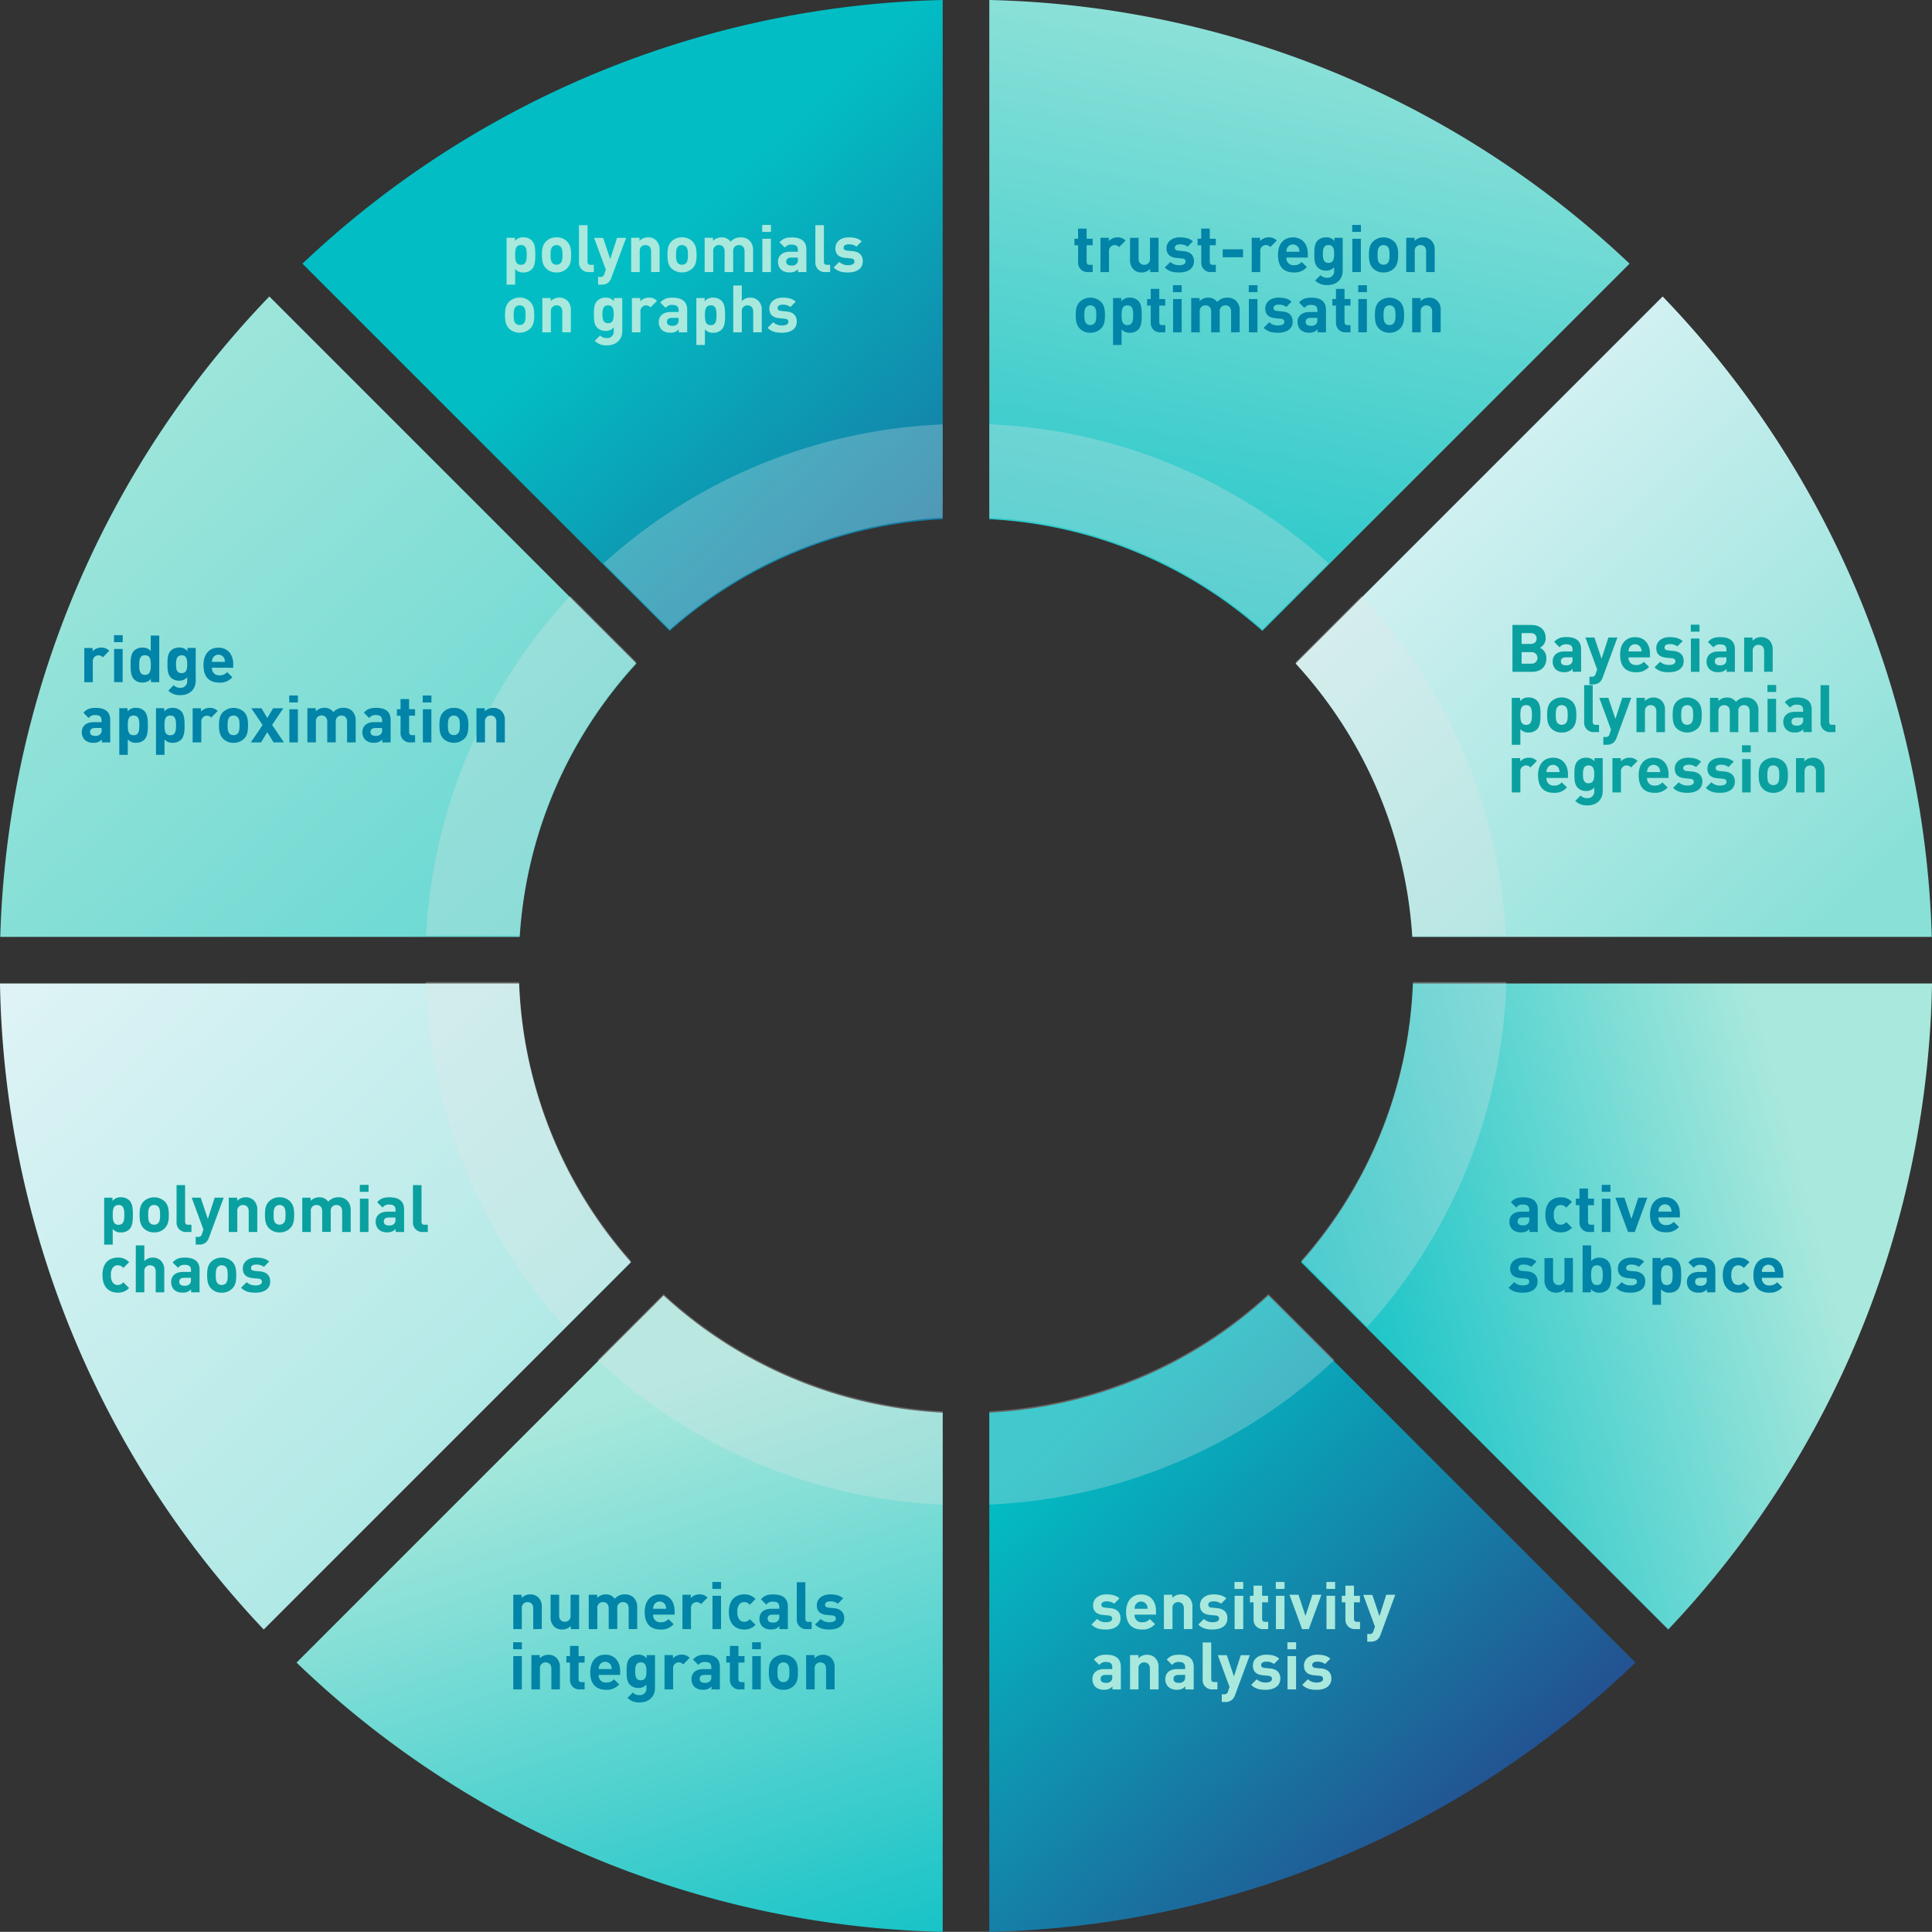 <svg xmlns="http://www.w3.org/2000/svg" xmlns:xlink="http://www.w3.org/1999/xlink" viewBox="0 0 972.8 972.73"><rect x="0" y="0" width="972.8" height="972.73" fill="#333333" stroke="none"/><defs><style>.cls-1{isolation:isolate;}.cls-2{fill:url(#linear-gradient);}.cls-3{fill:url(#linear-gradient-2);}.cls-4{fill:url(#linear-gradient-3);}.cls-5{fill:url(#linear-gradient-4);}.cls-6{fill:url(#linear-gradient-5);}.cls-7{fill:url(#linear-gradient-6);}.cls-8{fill:url(#linear-gradient-7);}.cls-9{fill:url(#linear-gradient-8);}.cls-10{opacity:0.28;mix-blend-mode:screen;}.cls-11,.cls-12{fill:#e6e6e6;}.cls-11{mix-blend-mode:multiply;}.cls-13{fill:#0284a8;}.cls-14{fill:#0ba0a0;}.cls-15{fill:#a9e8dc;}</style><linearGradient id="linear-gradient" x1="408.83" y1="1074.49" x2="83.07" y2="64.44" gradientUnits="userSpaceOnUse"><stop offset="0.03" stop-color="#02bec4"/><stop offset="0.36" stop-color="#a9e8dc"/></linearGradient><linearGradient id="linear-gradient-2" x1="714.96" y1="963.49" x2="128.51" y2="329.36" gradientUnits="userSpaceOnUse"><stop offset="0" stop-color="#254b8e"/><stop offset="0.35" stop-color="#02bec4"/></linearGradient><linearGradient id="linear-gradient-3" x1="961.7" y1="767.3" x2="241.13" y2="-11.85" gradientUnits="userSpaceOnUse"><stop offset="0.53" stop-color="#254b8e"/><stop offset="0.85" stop-color="#02bec4"/></linearGradient><linearGradient id="linear-gradient-4" x1="644.43" y1="693.17" x2="1196.89" y2="544.5" gradientUnits="userSpaceOnUse"><stop offset="0" stop-color="#02bec4"/><stop offset="0.49" stop-color="#a9e8dc"/></linearGradient><linearGradient id="linear-gradient-5" x1="1072.4" y1="632.93" x2="351.82" y2="-146.23" gradientUnits="userSpaceOnUse"><stop offset="0.21" stop-color="#88e0d7"/><stop offset="0.6" stop-color="#f0f7fc"/></linearGradient><linearGradient id="linear-gradient-6" x1="571.37" y1="547.26" x2="762.31" y2="-496.7" gradientUnits="userSpaceOnUse"><stop offset="0.13" stop-color="#02bec4"/><stop offset="0.58" stop-color="#a9e8dc"/></linearGradient><linearGradient id="linear-gradient-7" x1="695.42" y1="981.56" x2="-25.15" y2="202.4" gradientUnits="userSpaceOnUse"><stop offset="0.03" stop-color="#02bec4"/><stop offset="1" stop-color="#a9e8dc"/></linearGradient><linearGradient id="linear-gradient-8" x1="588.17" y1="1080.75" x2="-132.4" y2="301.59" gradientUnits="userSpaceOnUse"><stop offset="0.21" stop-color="#88e0d7"/><stop offset="0.89" stop-color="#f0f7fc"/></linearGradient></defs><title>Equadratures Graph 01 no logo</title><g class="cls-1"><g id="Layer_2" data-name="Layer 2"><g id="Layer_1-2" data-name="Layer 1"><path class="cls-2" d="M334.13,652.32,149.31,837.14A484.83,484.83,0,0,0,474.67,972.73V711.31A224.41,224.41,0,0,1,334.13,652.32Z"/><path class="cls-3" d="M498.13,711.31V972.73A484.81,484.81,0,0,0,823.49,837.14L638.67,652.32A224.41,224.41,0,0,1,498.13,711.31Z"/><path class="cls-4" d="M474.67,261.42V0A484.69,484.69,0,0,0,152.28,132.76L337.2,317.68A224.27,224.27,0,0,1,474.67,261.42Z"/><path class="cls-5" d="M711.43,495.2a224.29,224.29,0,0,1-56.34,140.36L840,820.48A484.7,484.7,0,0,0,972.8,495.2Z"/><path class="cls-6" d="M711.12,471.73H972.68a484.77,484.77,0,0,0-135.5-322.45L652.36,334.1A224.3,224.3,0,0,1,711.12,471.73Z"/><path class="cls-7" d="M635.6,317.68,820.52,132.76A484.69,484.69,0,0,0,498.13,0V261.42A224.25,224.25,0,0,1,635.6,317.68Z"/><path class="cls-8" d="M320.44,334.1,135.62,149.28A484.71,484.71,0,0,0,.13,471.73H261.68A224.27,224.27,0,0,1,320.44,334.1Z"/><path class="cls-9" d="M261.38,495.2H0A484.75,484.75,0,0,0,132.79,820.49L317.72,635.56A224.18,224.18,0,0,1,261.38,495.2Z"/><g class="cls-10"><path class="cls-11" d="M334.13,651.58l-33.26,33.27a271.27,271.27,0,0,0,173.8,72.76v-47A224.35,224.35,0,0,1,334.13,651.58Z"/><path class="cls-11" d="M498.13,710.57v47a271.27,271.27,0,0,0,173.8-72.76l-33.26-33.27A224.35,224.35,0,0,1,498.13,710.57Z"/><path class="cls-11" d="M474.67,260.68v-47a271.12,271.12,0,0,0-170.78,70l33.31,33.32A224.33,224.33,0,0,1,474.67,260.68Z"/><path class="cls-12" d="M655.09,634.83l33.31,33.31a271.15,271.15,0,0,0,70.09-173.68H711.43A224.34,224.34,0,0,1,655.09,634.83Z"/><path class="cls-11" d="M711.12,471h47.14a271.19,271.19,0,0,0-72.64-170.9l-33.26,33.26A224.33,224.33,0,0,1,711.12,471Z"/><path class="cls-12" d="M635.6,316.94l33.32-33.31a271.13,271.13,0,0,0-170.79-70v47A224.3,224.3,0,0,1,635.6,316.94Z"/><path class="cls-11" d="M320.44,333.36,287.18,300.1A271.25,271.25,0,0,0,214.54,471h47.14A224.33,224.33,0,0,1,320.44,333.36Z"/><path class="cls-11" d="M261.38,494.46H214.31A271.15,271.15,0,0,0,284.4,668.14l33.32-33.31A224.23,224.23,0,0,1,261.38,494.46Z"/></g><path class="cls-13" d="M268.5,820.29V809.84c0-2.35-1.49-3.15-2.85-3.15a2.81,2.81,0,0,0-2.89,3.15v10.45h-4.31V803h4.21v1.59a5.93,5.93,0,0,1,4.31-1.79,5.61,5.61,0,0,1,4.08,1.53,6.42,6.42,0,0,1,1.76,4.91v11Z"/><path class="cls-13" d="M287.4,820.29V818.7a5.93,5.93,0,0,1-4.31,1.79A5.61,5.61,0,0,1,279,819a6.42,6.42,0,0,1-1.76-4.91V803h4.31v10.45c0,2.35,1.49,3.15,2.85,3.15a2.81,2.81,0,0,0,2.89-3.15V803h4.31v17.28Z"/><path class="cls-13" d="M316.54,820.29V809.84c0-2.35-1.49-3.15-2.85-3.15a2.79,2.79,0,0,0-2.89,3v10.55h-4.31V809.84c0-2.35-1.49-3.15-2.85-3.15a2.8,2.8,0,0,0-2.88,3.15v10.45h-4.31V803h4.21v1.59a6.05,6.05,0,0,1,4.31-1.79,5.35,5.35,0,0,1,4.57,2.19,6.62,6.62,0,0,1,5.18-2.19,6,6,0,0,1,4.24,1.53,6.49,6.49,0,0,1,1.89,4.91v11Z"/><path class="cls-13" d="M328.87,813a3.54,3.54,0,0,0,3.78,3.85,4.88,4.88,0,0,0,3.92-1.63l2.62,2.56a8.13,8.13,0,0,1-6.57,2.72c-4.08,0-8-1.86-8-8.86,0-5.63,3.05-8.82,7.53-8.82,4.8,0,7.53,3.45,7.53,8.36V813Zm6.17-4.8a3.21,3.21,0,0,0-5.77,0,4.26,4.26,0,0,0-.4,1.85h6.57A4.12,4.12,0,0,0,335,808.19Z"/><path class="cls-13" d="M353,807.72a2.88,2.88,0,0,0-5.07,2.16v10.41h-4.31V803h4.21v1.66a5.88,5.88,0,0,1,4.35-1.86,5.17,5.17,0,0,1,4.07,1.63Z"/><path class="cls-13" d="M358.68,800.06v-3.51h4.41v3.51Zm.07,20.23V803.51h4.31v16.78Z"/><path class="cls-13" d="M374.73,820.49c-3.45,0-7.73-1.86-7.73-8.86s4.28-8.82,7.73-8.82a7.34,7.34,0,0,1,5.7,2.32l-2.91,2.92a3.5,3.5,0,0,0-2.79-1.36,3,3,0,0,0-2.45,1.13,5.81,5.81,0,0,0-1,3.81,5.92,5.92,0,0,0,1,3.85,3,3,0,0,0,2.45,1.13,3.5,3.5,0,0,0,2.79-1.36l2.91,2.88A7.37,7.37,0,0,1,374.73,820.49Z"/><path class="cls-13" d="M392.47,820.29v-1.5a5.26,5.26,0,0,1-4.25,1.66,6,6,0,0,1-4.41-1.52,5.58,5.58,0,0,1-1.42-3.88c0-2.75,1.89-5,6-5h4v-.86c0-1.89-.93-2.72-3.22-2.72a3.81,3.81,0,0,0-3.31,1.49l-2.72-2.68c1.69-1.86,3.31-2.46,6.2-2.46,4.87,0,7.36,2.06,7.36,6.1v11.38Zm-.1-7.3h-3.28c-1.73,0-2.56.7-2.56,2s.83,2,2.62,2a3.25,3.25,0,0,0,2.55-.83,2.66,2.66,0,0,0,.67-2.19Z"/><path class="cls-13" d="M406.2,820.29a4.69,4.69,0,0,1-5-4.94V796.68h4.31v18.4c0,1,.43,1.56,1.52,1.56h1.66v3.65Z"/><path class="cls-13" d="M417.77,820.49c-2.72,0-5.14-.3-7.36-2.49l2.81-2.82a6.24,6.24,0,0,0,4.61,1.63c1.49,0,3.05-.5,3.05-1.79,0-.87-.43-1.46-1.82-1.6l-2.78-.26c-3.06-.3-5-1.66-5-4.84,0-3.62,3.15-5.51,6.66-5.51,2.72,0,5,.5,6.6,2l-2.65,2.68a6,6,0,0,0-4-1.16c-1.72,0-2.45.8-2.45,1.66s.49,1.36,1.79,1.49l2.71.27c3.42.33,5.14,2.12,5.14,5.07C425.09,818.66,421.85,820.49,417.77,820.49Z"/><path class="cls-13" d="M258.38,830.42v-3.51h4.41v3.51Zm.07,20.23V833.87h4.31v16.78Z"/><path class="cls-13" d="M277.62,850.65V840.2c0-2.35-1.5-3.15-2.86-3.15a2.8,2.8,0,0,0-2.88,3.15v10.45h-4.31V833.37h4.21V835a5.93,5.93,0,0,1,4.31-1.79,5.63,5.63,0,0,1,4.08,1.53,6.4,6.4,0,0,1,1.76,4.91v11Z"/><path class="cls-13" d="M292,850.65a4.69,4.69,0,0,1-5-4.95v-8.55h-1.82v-3.28H287v-5.11h4.32v5.11h3.05v3.28h-3.05v8.29c0,1,.46,1.56,1.49,1.56h1.56v3.65Z"/><path class="cls-13" d="M301.45,843.35a3.54,3.54,0,0,0,3.78,3.85,4.91,4.91,0,0,0,3.92-1.63l2.62,2.56a8.13,8.13,0,0,1-6.57,2.72c-4.08,0-8-1.86-8-8.86,0-5.63,3.05-8.82,7.53-8.82,4.8,0,7.53,3.45,7.53,8.36v1.82Zm6.17-4.81a3.22,3.22,0,0,0-5.77,0,4.34,4.34,0,0,0-.4,1.86H308A4.19,4.19,0,0,0,307.62,838.54Z"/><path class="cls-13" d="M322.21,857.18a8.07,8.07,0,0,1-6.27-2.26l2.69-2.72a4.39,4.39,0,0,0,3.38,1.33,3.26,3.26,0,0,0,3.48-3.58v-1.76a5.05,5.05,0,0,1-4.11,1.73,5.75,5.75,0,0,1-4.11-1.53c-1.63-1.62-1.76-3.85-1.76-6.86s.13-5.21,1.76-6.83a5.83,5.83,0,0,1,4.14-1.53,5,5,0,0,1,4.21,1.83v-1.63h4.18V850C329.8,854.16,326.85,857.18,322.21,857.18Zm.43-20.13c-2.55,0-2.82,2.19-2.82,4.48s.27,4.51,2.82,4.51,2.85-2.22,2.85-4.51S325.2,837.05,322.64,837.05Z"/><path class="cls-13" d="M344,838.08a2.88,2.88,0,0,0-5.08,2.15v10.42h-4.31V833.37h4.22V835a5.8,5.8,0,0,1,4.34-1.86,5.21,5.21,0,0,1,4.08,1.63Z"/><path class="cls-13" d="M358.25,850.65v-1.5a5.24,5.24,0,0,1-4.24,1.66,6,6,0,0,1-4.41-1.52,5.56,5.56,0,0,1-1.43-3.88c0-2.76,1.89-5,6-5h4v-.86c0-1.89-.93-2.72-3.21-2.72a3.83,3.83,0,0,0-3.32,1.49l-2.72-2.69c1.69-1.85,3.32-2.45,6.2-2.45,4.88,0,7.36,2.06,7.36,6.1v11.38Zm-.1-7.3h-3.28c-1.73,0-2.55.7-2.55,2s.82,2,2.62,2a3.3,3.3,0,0,0,2.55-.83,2.67,2.67,0,0,0,.66-2.19Z"/><path class="cls-13" d="M372.51,850.65a4.69,4.69,0,0,1-5-4.95v-8.55h-1.82v-3.28h1.82v-5.11h4.31v5.11h3.05v3.28h-3.05v8.29c0,1,.47,1.56,1.49,1.56h1.56v3.65Z"/><path class="cls-13" d="M378.71,830.42v-3.51h4.41v3.51Zm.07,20.23V833.87h4.3v16.78Z"/><path class="cls-13" d="M399.83,848.72a7.22,7.22,0,0,1-5.37,2.13,7.11,7.11,0,0,1-5.34-2.13c-1.56-1.66-2-3.61-2-6.73s.4-5,2-6.7a7.82,7.82,0,0,1,10.71,0c1.56,1.66,1.95,3.58,1.95,6.7S401.42,847.1,399.83,848.72Zm-3.35-10.91a2.75,2.75,0,0,0-2-.76,2.71,2.71,0,0,0-2,.76c-.9.87-1,2.42-1,4.18s.1,3.35,1,4.21a2.68,2.68,0,0,0,2,.76,2.71,2.71,0,0,0,2-.76c.89-.86,1-2.42,1-4.21S397.37,838.68,396.48,837.81Z"/><path class="cls-13" d="M415.94,850.65V840.2c0-2.35-1.49-3.15-2.85-3.15a2.8,2.8,0,0,0-2.88,3.15v10.45H405.9V833.37h4.21V835a5.92,5.92,0,0,1,4.31-1.79,5.64,5.64,0,0,1,4.08,1.53,6.39,6.39,0,0,1,1.75,4.91v11Z"/><path class="cls-14" d="M65.12,619a5.81,5.81,0,0,1-4.18,1.55,5.07,5.07,0,0,1-4.18-1.72v7.86H52.45V603.06h4.18v1.63a5.2,5.2,0,0,1,4.31-1.83,5.82,5.82,0,0,1,4.18,1.56c1.66,1.69,1.79,4.38,1.79,7.26S66.78,617.28,65.12,619Zm-5.44-12.24c-2.58,0-2.92,2.16-2.92,4.94s.34,5,2.92,5,2.92-2.19,2.92-5S62.27,606.74,59.68,606.74Z"/><path class="cls-14" d="M83,618.41a7.22,7.22,0,0,1-5.37,2.12,7.11,7.11,0,0,1-5.34-2.12c-1.56-1.65-2-3.61-2-6.73s.4-5,2-6.7A7.82,7.82,0,0,1,83,605c1.56,1.66,2,3.59,2,6.7S84.55,616.79,83,618.41ZM79.61,607.5a2.75,2.75,0,0,0-2-.76,2.71,2.71,0,0,0-2,.76c-.9.87-1,2.43-1,4.18s.1,3.35,1,4.21a2.68,2.68,0,0,0,2,.77,2.72,2.72,0,0,0,2-.77c.89-.86,1-2.42,1-4.21S80.5,608.37,79.61,607.5Z"/><path class="cls-14" d="M93.9,620.34a4.69,4.69,0,0,1-5-4.94V596.73h4.31v18.4c0,1,.43,1.56,1.53,1.56h1.65v3.65Z"/><path class="cls-14" d="M105.24,623.12a6.22,6.22,0,0,1-1.29,2.22,5,5,0,0,1-3.72,1.33H98.54v-3.88h1a1.87,1.87,0,0,0,2.16-1.56l.73-2.12-5.9-16.05h4.54l3.58,10.68,3.45-10.68h4.54Z"/><path class="cls-14" d="M125.23,620.34V609.89c0-2.35-1.49-3.15-2.85-3.15a2.81,2.81,0,0,0-2.89,3.15v10.45h-4.3V603.06h4.21v1.59a5.92,5.92,0,0,1,4.31-1.79,5.6,5.6,0,0,1,4.07,1.53,6.36,6.36,0,0,1,1.76,4.9v11.05Z"/><path class="cls-14" d="M146.12,618.41a7.2,7.2,0,0,1-5.37,2.12,7.13,7.13,0,0,1-5.34-2.12c-1.56-1.65-2-3.61-2-6.73s.4-5,2-6.7a7.16,7.16,0,0,1,5.34-2.12,7.09,7.09,0,0,1,5.37,2.12c1.56,1.66,2,3.59,2,6.7S147.71,616.79,146.12,618.41Zm-3.35-10.91a3,3,0,0,0-4,0c-.9.87-1,2.43-1,4.18s.09,3.35,1,4.21a3,3,0,0,0,4,0c.9-.86,1-2.42,1-4.21S143.67,608.37,142.77,607.5Z"/><path class="cls-14" d="M172.28,620.34V609.89c0-2.35-1.49-3.15-2.85-3.15a2.79,2.79,0,0,0-2.89,3v10.55h-4.31V609.89c0-2.35-1.49-3.15-2.85-3.15a2.8,2.8,0,0,0-2.88,3.15v10.45h-4.31V603.06h4.21v1.59a6.05,6.05,0,0,1,4.31-1.79,5.35,5.35,0,0,1,4.57,2.19,6.62,6.62,0,0,1,5.18-2.19,6,6,0,0,1,4.24,1.53,6.5,6.5,0,0,1,1.89,4.9v11.05Z"/><path class="cls-14" d="M181.17,600.11V596.6h4.41v3.51Zm.06,20.23V603.56h4.31v16.78Z"/><path class="cls-14" d="M199.2,620.34v-1.5A5.24,5.24,0,0,1,195,620.5a6,6,0,0,1-4.41-1.52,5.54,5.54,0,0,1-1.43-3.88c0-2.75,1.89-5,6-5h4v-.86c0-1.89-.92-2.72-3.21-2.72a3.83,3.83,0,0,0-3.32,1.49l-2.72-2.68c1.69-1.86,3.32-2.46,6.2-2.46,4.88,0,7.36,2.06,7.36,6.1v11.38Zm-.1-7.3h-3.28c-1.72,0-2.55.7-2.55,2s.83,2,2.62,2a3.26,3.26,0,0,0,2.55-.83,2.67,2.67,0,0,0,.66-2.19Z"/><path class="cls-14" d="M212.93,620.34a4.69,4.69,0,0,1-5-4.94V596.73h4.31v18.4c0,1,.43,1.56,1.53,1.56h1.65v3.65Z"/><path class="cls-14" d="M59.32,650.89c-3.45,0-7.73-1.85-7.73-8.85s4.28-8.82,7.73-8.82a7.37,7.37,0,0,1,5.7,2.32l-2.92,2.92a3.49,3.49,0,0,0-2.78-1.36,3,3,0,0,0-2.46,1.13,5.87,5.87,0,0,0-1,3.81,6,6,0,0,0,1,3.85A3,3,0,0,0,59.32,647a3.46,3.46,0,0,0,2.78-1.36L65,648.54A7.4,7.4,0,0,1,59.32,650.89Z"/><path class="cls-14" d="M78.41,650.7V640.25c0-2.35-1.49-3.15-2.85-3.15a2.8,2.8,0,0,0-2.88,3.15V650.7H68.37V627.09h4.31V635a6,6,0,0,1,8.29-.26,6.39,6.39,0,0,1,1.75,4.9V650.7Z"/><path class="cls-14" d="M96.22,650.7v-1.5A5.26,5.26,0,0,1,92,650.86a6,6,0,0,1-4.41-1.52,5.6,5.6,0,0,1-1.42-3.89c0-2.75,1.89-5,6-5h4v-.86c0-1.89-.93-2.72-3.22-2.72a3.82,3.82,0,0,0-3.31,1.49l-2.72-2.69c1.69-1.85,3.32-2.45,6.2-2.45,4.87,0,7.36,2.06,7.36,6.1V650.7Zm-.1-7.3H92.84c-1.73,0-2.56.7-2.56,2s.83,2,2.62,2a3.32,3.32,0,0,0,2.56-.83,2.71,2.71,0,0,0,.66-2.19Z"/><path class="cls-14" d="M117,648.77a7.22,7.22,0,0,1-5.37,2.12,7.11,7.11,0,0,1-5.34-2.12c-1.56-1.66-2-3.61-2-6.73s.4-5,2-6.7a7.82,7.82,0,0,1,10.71,0c1.56,1.66,1.95,3.58,1.95,6.7S118.6,647.15,117,648.77Zm-3.35-10.91a2.75,2.75,0,0,0-2-.76,2.71,2.71,0,0,0-2,.76c-.9.86-1,2.42-1,4.18s.1,3.35,1,4.21a2.68,2.68,0,0,0,2,.76,2.71,2.71,0,0,0,2-.76c.89-.86,1-2.42,1-4.21S114.55,638.72,113.66,637.86Z"/><path class="cls-14" d="M128.75,650.89c-2.72,0-5.14-.29-7.37-2.48l2.82-2.82a6.27,6.27,0,0,0,4.61,1.62c1.49,0,3.05-.49,3.05-1.79,0-.86-.43-1.46-1.82-1.59l-2.79-.26c-3-.3-5-1.66-5-4.85,0-3.61,3.15-5.5,6.67-5.5,2.71,0,4.93.5,6.59,2l-2.65,2.69a5.92,5.92,0,0,0-4-1.16c-1.73,0-2.45.79-2.45,1.66s.49,1.35,1.78,1.49l2.72.26c3.42.34,5.14,2.13,5.14,5.08C136.07,649.07,132.82,650.89,128.75,650.89Z"/><path class="cls-15" d="M556.94,820.49c-2.72,0-5.14-.3-7.36-2.49l2.82-2.82a6.21,6.21,0,0,0,4.61,1.63c1.49,0,3-.5,3-1.79,0-.87-.43-1.46-1.82-1.59l-2.79-.27c-3.05-.3-5-1.66-5-4.84,0-3.62,3.15-5.51,6.66-5.51,2.72,0,4.94.5,6.6,2l-2.65,2.68a6,6,0,0,0-4-1.16c-1.73,0-2.46.8-2.46,1.66s.5,1.36,1.79,1.49l2.72.27c3.42.33,5.14,2.12,5.14,5.07C564.27,818.66,561,820.49,556.94,820.49Z"/><path class="cls-15" d="M571.27,813a3.53,3.53,0,0,0,3.78,3.85,4.85,4.85,0,0,0,3.91-1.63l2.62,2.56a8.13,8.13,0,0,1-6.57,2.72c-4.07,0-8-1.86-8-8.86,0-5.63,3.05-8.82,7.53-8.82,4.81,0,7.53,3.45,7.53,8.36V813Zm6.16-4.8a3.22,3.22,0,0,0-5.77,0,4.29,4.29,0,0,0-.39,1.85h6.56A4.15,4.15,0,0,0,577.43,808.19Z"/><path class="cls-15" d="M596.1,820.29V809.84c0-2.35-1.49-3.15-2.85-3.15a2.81,2.81,0,0,0-2.89,3.15v10.45h-4.31V803h4.22v1.6a5.87,5.87,0,0,1,4.31-1.8,5.6,5.6,0,0,1,4.07,1.53,6.38,6.38,0,0,1,1.76,4.91v11Z"/><path class="cls-15" d="M610.72,820.49c-2.72,0-5.14-.3-7.36-2.49l2.82-2.82a6.21,6.21,0,0,0,4.61,1.63c1.49,0,3.05-.5,3.05-1.79,0-.87-.43-1.46-1.82-1.59l-2.79-.27c-3.05-.3-5-1.66-5-4.84,0-3.62,3.15-5.51,6.66-5.51,2.72,0,4.94.5,6.6,2l-2.65,2.68a6,6,0,0,0-4-1.16c-1.73,0-2.46.8-2.46,1.66s.5,1.36,1.79,1.49l2.72.27c3.42.33,5.14,2.12,5.14,5.07C618.05,818.66,614.8,820.49,610.72,820.49Z"/><path class="cls-15" d="M621.6,800.06v-3.51H626v3.51Zm.06,20.23V803.51H626v16.78Z"/><path class="cls-15" d="M636.19,820.29a4.69,4.69,0,0,1-5-4.94v-8.56h-1.82v-3.28h1.82V798.4h4.31v5.11h3v3.28h-3v8.29c0,1,.46,1.56,1.49,1.56h1.56v3.65Z"/><path class="cls-15" d="M642.39,800.06v-3.51h4.4v3.51Zm.06,20.23V803.51h4.31v16.78Z"/><path class="cls-15" d="M659,820.29h-3.38L649.28,803h4.54l3.52,10.68L660.82,803h4.54Z"/><path class="cls-15" d="M667.85,800.06v-3.51h4.41v3.51Zm.07,20.23V803.51h4.31v16.78Z"/><path class="cls-15" d="M682.44,820.29a4.69,4.69,0,0,1-5-4.94v-8.56h-1.82v-3.28h1.82V798.4h4.31v5.11h3v3.28h-3v8.29c0,1,.47,1.56,1.49,1.56h1.56v3.65Z"/><path class="cls-15" d="M695.14,823.07a6.14,6.14,0,0,1-1.3,2.22,5,5,0,0,1-3.71,1.33h-1.69v-3.88h1a1.86,1.86,0,0,0,2.15-1.56l.73-2.12-5.9-16H691l3.58,10.68L698,803h4.54Z"/><path class="cls-15" d="M560.13,850.65v-1.5a5.26,5.26,0,0,1-4.25,1.66,6,6,0,0,1-4.41-1.52,5.53,5.53,0,0,1-1.42-3.88c0-2.75,1.89-5,6-5h4v-.86c0-1.89-.93-2.72-3.22-2.72a3.83,3.83,0,0,0-3.32,1.49l-2.71-2.68c1.69-1.86,3.31-2.46,6.2-2.46,4.87,0,7.36,2.06,7.36,6.1v11.38Zm-.1-7.3h-3.29c-1.72,0-2.55.7-2.55,2s.83,2,2.62,2a3.26,3.26,0,0,0,2.55-.83,2.67,2.67,0,0,0,.67-2.19Z"/><path class="cls-15" d="M579,850.65V840.2c0-2.35-1.5-3.15-2.86-3.15a2.8,2.8,0,0,0-2.88,3.15v10.45H569V833.37h4.21V835a5.93,5.93,0,0,1,4.31-1.79,5.63,5.63,0,0,1,4.08,1.53,6.4,6.4,0,0,1,1.76,4.91v11Z"/><path class="cls-15" d="M596.83,850.65v-1.5a5.24,5.24,0,0,1-4.24,1.66,6,6,0,0,1-4.41-1.52,5.54,5.54,0,0,1-1.43-3.88c0-2.75,1.89-5,6-5h4v-.86c0-1.89-.93-2.72-3.21-2.72a3.83,3.83,0,0,0-3.32,1.49l-2.72-2.68c1.69-1.86,3.32-2.46,6.2-2.46,4.87,0,7.36,2.06,7.36,6.1v11.38Zm-.1-7.3h-3.28c-1.73,0-2.56.7-2.56,2s.83,2,2.63,2a3.26,3.26,0,0,0,2.55-.83,2.71,2.71,0,0,0,.66-2.19Z"/><path class="cls-15" d="M610.56,850.65a4.69,4.69,0,0,1-5-4.94V827h4.31v18.4c0,1,.43,1.56,1.52,1.56H613v3.65Z"/><path class="cls-15" d="M621.9,853.43a6.23,6.23,0,0,1-1.3,2.22,5,5,0,0,1-3.71,1.33H615.2V853.1h1a1.87,1.87,0,0,0,2.16-1.56l.73-2.12-5.9-16h4.54l3.58,10.68,3.45-10.68h4.54Z"/><path class="cls-15" d="M637.35,850.85c-2.72,0-5.14-.3-7.36-2.49l2.81-2.82a6.24,6.24,0,0,0,4.61,1.63c1.5,0,3.05-.5,3.05-1.8,0-.86-.43-1.45-1.82-1.59l-2.78-.26c-3.06-.3-5-1.66-5-4.84,0-3.62,3.15-5.51,6.67-5.51,2.72,0,4.94.5,6.59,2l-2.65,2.68a6,6,0,0,0-4-1.16c-1.72,0-2.45.8-2.45,1.66s.49,1.36,1.79,1.49l2.71.27c3.42.33,5.15,2.12,5.15,5.07C644.68,849,641.43,850.85,637.35,850.85Z"/><path class="cls-15" d="M648.22,830.42v-3.51h4.41v3.51Zm.07,20.23V833.87h4.31v16.78Z"/><path class="cls-15" d="M663.08,850.85c-2.72,0-5.14-.3-7.37-2.49l2.82-2.82a6.24,6.24,0,0,0,4.61,1.63c1.49,0,3.05-.5,3.05-1.8,0-.86-.43-1.45-1.82-1.59l-2.79-.26c-3.05-.3-5-1.66-5-4.84,0-3.62,3.15-5.51,6.67-5.51,2.71,0,4.93.5,6.59,2l-2.65,2.68a6,6,0,0,0-4-1.16c-1.73,0-2.45.8-2.45,1.66s.49,1.36,1.78,1.49l2.72.27c3.42.33,5.14,2.12,5.14,5.07C670.4,849,667.15,850.85,663.08,850.85Z"/><path class="cls-13" d="M770.12,620.34v-1.5a5.26,5.26,0,0,1-4.25,1.66,6,6,0,0,1-4.41-1.52A5.53,5.53,0,0,1,760,615.1c0-2.75,1.89-5,6-5h4v-.86c0-1.89-.93-2.72-3.22-2.72a3.83,3.83,0,0,0-3.32,1.49l-2.71-2.68c1.69-1.86,3.31-2.46,6.2-2.46,4.87,0,7.36,2.06,7.36,6.1v11.38ZM770,613h-3.29c-1.72,0-2.55.7-2.55,2s.83,2,2.62,2a3.26,3.26,0,0,0,2.55-.83A2.67,2.67,0,0,0,770,614Z"/><path class="cls-13" d="M785.83,620.53c-3.45,0-7.72-1.85-7.72-8.85s4.27-8.82,7.72-8.82a7.34,7.34,0,0,1,5.7,2.32l-2.91,2.92a3.5,3.5,0,0,0-2.79-1.36,3,3,0,0,0-2.45,1.13,5.81,5.81,0,0,0-1,3.81,5.92,5.92,0,0,0,1,3.85,3,3,0,0,0,2.45,1.13,3.5,3.5,0,0,0,2.79-1.36l2.91,2.88A7.37,7.37,0,0,1,785.83,620.53Z"/><path class="cls-13" d="M800.29,620.34a4.69,4.69,0,0,1-5-4.94v-8.56h-1.82v-3.28h1.82v-5.11h4.31v5.11h3v3.28h-3v8.29a1.36,1.36,0,0,0,1.49,1.56h1.56v3.65Z"/><path class="cls-13" d="M806.49,600.11V596.6h4.41v3.51Zm.06,20.23V603.56h4.32v16.78Z"/><path class="cls-13" d="M823.13,620.34h-3.38l-6.37-17.28h4.55l3.51,10.68,3.48-10.68h4.55Z"/><path class="cls-13" d="M835.07,613a3.54,3.54,0,0,0,3.78,3.85,4.88,4.88,0,0,0,3.91-1.63l2.62,2.56a8.12,8.12,0,0,1-6.56,2.71c-4.08,0-8-1.85-8-8.85,0-5.64,3-8.82,7.52-8.82,4.81,0,7.53,3.45,7.53,8.36V613Zm6.17-4.81a3.22,3.22,0,0,0-5.77,0,4.19,4.19,0,0,0-.4,1.86h6.56A4.33,4.33,0,0,0,841.24,608.23Z"/><path class="cls-13" d="M766.93,650.89c-2.72,0-5.14-.29-7.36-2.48l2.82-2.82a6.24,6.24,0,0,0,4.61,1.62c1.49,0,3-.49,3-1.79,0-.86-.43-1.46-1.82-1.59l-2.79-.26c-3.05-.3-5-1.66-5-4.85,0-3.61,3.15-5.5,6.66-5.5,2.72,0,4.94.5,6.6,2l-2.65,2.69a5.93,5.93,0,0,0-4-1.16c-1.73,0-2.46.79-2.46,1.66s.5,1.35,1.79,1.49l2.72.26c3.42.34,5.14,2.13,5.14,5.08C774.26,649.07,771,650.89,766.93,650.89Z"/><path class="cls-13" d="M787.82,650.7v-1.6a5.88,5.88,0,0,1-4.31,1.79,5.62,5.62,0,0,1-4.08-1.52,6.41,6.41,0,0,1-1.75-4.91v-11H782v10.45c0,2.35,1.49,3.14,2.85,3.14a2.79,2.79,0,0,0,2.88-3.14V633.42H792V650.7Z"/><path class="cls-13" d="M809.54,649.34a5.81,5.81,0,0,1-4.18,1.55,5.19,5.19,0,0,1-4.31-1.82v1.63h-4.18V627.09h4.31V635a5.08,5.08,0,0,1,4.18-1.73,5.71,5.71,0,0,1,4.18,1.56c1.66,1.69,1.79,4.38,1.79,7.26S811.2,647.64,809.54,649.34ZM804.1,637.1c-2.58,0-2.92,2.16-2.92,4.94s.34,5,2.92,5,2.92-2.18,2.92-5S806.69,637.1,804.1,637.1Z"/><path class="cls-13" d="M821.11,650.89c-2.72,0-5.14-.29-7.36-2.48l2.82-2.82a6.24,6.24,0,0,0,4.61,1.62c1.49,0,3.05-.49,3.05-1.79,0-.86-.43-1.46-1.83-1.59l-2.78-.26c-3-.3-5-1.66-5-4.85,0-3.61,3.14-5.5,6.66-5.5,2.72,0,4.94.5,6.6,2l-2.65,2.69a6,6,0,0,0-4-1.16c-1.72,0-2.45.79-2.45,1.66s.5,1.35,1.79,1.49l2.72.26c3.41.34,5.14,2.13,5.14,5.08C828.44,649.07,825.19,650.89,821.11,650.89Z"/><path class="cls-13" d="M844.72,649.34a5.81,5.81,0,0,1-4.18,1.55,5.07,5.07,0,0,1-4.18-1.72V657h-4.31V633.42h4.18V635a5.22,5.22,0,0,1,4.31-1.82,5.77,5.77,0,0,1,4.18,1.56c1.65,1.69,1.79,4.38,1.79,7.26S846.37,647.64,844.72,649.34Zm-5.44-12.24c-2.59,0-2.92,2.16-2.92,4.94s.33,5,2.92,5,2.92-2.18,2.92-5S841.87,637.1,839.28,637.1Z"/><path class="cls-13" d="M859.47,650.7v-1.5a5.24,5.24,0,0,1-4.24,1.66,6,6,0,0,1-4.41-1.52,5.56,5.56,0,0,1-1.43-3.89c0-2.75,1.89-5,6-5h4v-.86c0-1.89-.92-2.72-3.21-2.72a3.83,3.83,0,0,0-3.32,1.49l-2.72-2.69c1.69-1.85,3.32-2.45,6.2-2.45,4.88,0,7.36,2.06,7.36,6.1V650.7Zm-.1-7.3h-3.28c-1.72,0-2.55.7-2.55,2s.83,2,2.62,2a3.3,3.3,0,0,0,2.55-.83,2.67,2.67,0,0,0,.66-2.19Z"/><path class="cls-13" d="M875.19,650.89c-3.45,0-7.73-1.85-7.73-8.85s4.28-8.82,7.73-8.82a7.34,7.34,0,0,1,5.7,2.32L878,638.46a3.47,3.47,0,0,0-2.78-1.36,3,3,0,0,0-2.46,1.13,5.87,5.87,0,0,0-1,3.81,6,6,0,0,0,1,3.85,3,3,0,0,0,2.46,1.12,3.44,3.44,0,0,0,2.78-1.36l2.92,2.89A7.37,7.37,0,0,1,875.19,650.89Z"/><path class="cls-13" d="M887.12,643.4a3.54,3.54,0,0,0,3.78,3.85,4.91,4.91,0,0,0,3.92-1.63l2.62,2.56a8.16,8.16,0,0,1-6.57,2.71c-4.08,0-8-1.85-8-8.85,0-5.64,3-8.82,7.53-8.82,4.8,0,7.53,3.45,7.53,8.36v1.82Zm6.17-4.81a3.22,3.22,0,0,0-5.77,0,4.34,4.34,0,0,0-.4,1.86h6.57A4.19,4.19,0,0,0,893.29,638.59Z"/><path class="cls-13" d="M51.78,331a2.87,2.87,0,0,0-5.05,2.15v10.36H42.44V326.27h4.19v1.65A5.84,5.84,0,0,1,51,326.07,5.19,5.19,0,0,1,55,327.69Z"/><path class="cls-13" d="M57.39,323.33v-3.5h4.39v3.5Zm.06,20.13v-16.7h4.3v16.7Z"/><path class="cls-13" d="M76,343.46v-1.61a5.17,5.17,0,0,1-4.26,1.81,5.77,5.77,0,0,1-4.19-1.55c-1.65-1.68-1.79-4.36-1.79-7.26s.14-5.55,1.79-7.23a5.69,5.69,0,0,1,4.16-1.55,5.18,5.18,0,0,1,4.19,1.71V320h4.29v23.5Zm-3-13.53c-2.57,0-2.9,2.15-2.9,4.92s.33,4.95,2.9,4.95,2.94-2.18,2.94-4.95S75.57,329.93,73,329.93Z"/><path class="cls-13" d="M91,350a8,8,0,0,1-6.23-2.24L87.42,345a4.35,4.35,0,0,0,3.36,1.32,3.25,3.25,0,0,0,3.47-3.56V341a5,5,0,0,1-4.09,1.72,5.68,5.68,0,0,1-4.09-1.52c-1.62-1.62-1.75-3.83-1.75-6.83s.13-5.19,1.75-6.8a5.77,5.77,0,0,1,4.12-1.52,5,5,0,0,1,4.19,1.81v-1.61h4.16v16.57C98.54,347,95.6,350,91,350Zm.43-20c-2.54,0-2.8,2.18-2.8,4.46s.26,4.48,2.8,4.48,2.84-2.21,2.84-4.48S94,329.93,91.41,329.93Z"/><path class="cls-13" d="M106.72,336.2a3.52,3.52,0,0,0,3.77,3.83,4.84,4.84,0,0,0,3.89-1.62L117,341a8.07,8.07,0,0,1-6.54,2.71c-4.06,0-8-1.85-8-8.81,0-5.61,3-8.78,7.49-8.78,4.79,0,7.49,3.43,7.49,8.32v1.81Zm6.14-4.78a3.2,3.2,0,0,0-5.74,0,4.21,4.21,0,0,0-.4,1.84h6.54A4.08,4.08,0,0,0,112.86,331.42Z"/><path class="cls-13" d="M51.25,373.82v-1.48A5.23,5.23,0,0,1,47,374a5.94,5.94,0,0,1-4.39-1.52,5.5,5.5,0,0,1-1.42-3.86c0-2.74,1.88-5,5.94-5h4v-.86c0-1.88-.92-2.7-3.2-2.7a3.82,3.82,0,0,0-3.3,1.48L42,358.87c1.68-1.85,3.3-2.44,6.17-2.44,4.85,0,7.33,2,7.33,6.07v11.32Zm-.1-7.26H47.89c-1.72,0-2.54.69-2.54,2s.82,1.95,2.6,1.95a3.23,3.23,0,0,0,2.54-.83,2.65,2.65,0,0,0,.66-2.18Z"/><path class="cls-13" d="M72.67,372.47A5.76,5.76,0,0,1,68.51,374a5,5,0,0,1-4.16-1.72v7.82H60.06v-23.5h4.16v1.62a5.18,5.18,0,0,1,4.29-1.81A5.76,5.76,0,0,1,72.67,358c1.65,1.68,1.78,4.36,1.78,7.23S74.32,370.78,72.67,372.47Zm-5.41-12.18c-2.58,0-2.91,2.14-2.91,4.92s.33,5,2.91,5,2.9-2.18,2.9-5S69.83,360.29,67.26,360.29Z"/><path class="cls-13" d="M91.15,372.47A5.76,5.76,0,0,1,87,374a5,5,0,0,1-4.16-1.72v7.82H78.54v-23.5H82.7v1.62A5.18,5.18,0,0,1,87,356.43,5.76,5.76,0,0,1,91.15,358c1.65,1.68,1.78,4.36,1.78,7.23S92.8,370.78,91.15,372.47Zm-5.41-12.18c-2.58,0-2.91,2.14-2.91,4.92s.33,5,2.91,5,2.9-2.18,2.9-5S88.31,360.29,85.74,360.29Z"/><path class="cls-13" d="M106.36,361.31a2.87,2.87,0,0,0-5,2.15v10.36H97v-17.2h4.19v1.66a5.81,5.81,0,0,1,4.33-1.85A5.22,5.22,0,0,1,109.6,358Z"/><path class="cls-13" d="M122.93,371.91a7.2,7.2,0,0,1-5.35,2.11,7.1,7.1,0,0,1-5.31-2.11c-1.55-1.65-2-3.6-2-6.7s.4-5,2-6.67a7.79,7.79,0,0,1,10.66,0c1.55,1.65,1.95,3.56,1.95,6.67S124.51,370.29,122.93,371.91Zm-3.33-10.86a2.71,2.71,0,0,0-2-.76,2.68,2.68,0,0,0-2,.76c-.89.86-1,2.41-1,4.16s.1,3.33,1,4.19a2.72,2.72,0,0,0,2,.76,2.75,2.75,0,0,0,2-.76c.89-.86,1-2.41,1-4.19S120.49,361.91,119.6,361.05Z"/><path class="cls-13" d="M137.75,373.82l-3.17-5.15-3.14,5.15h-5.15l5.94-8.78-5.71-8.42h5.15l2.91,4.92,2.93-4.92h5.15L137,365l5.94,8.78Z"/><path class="cls-13" d="M145.63,353.69v-3.5H150v3.5Zm.07,20.13v-16.7H150v16.7Z"/><path class="cls-13" d="M174.77,373.82v-10.4c0-2.34-1.48-3.13-2.83-3.13a2.78,2.78,0,0,0-2.88,3v10.49h-4.29v-10.4c0-2.34-1.48-3.13-2.84-3.13a2.78,2.78,0,0,0-2.87,3.13v10.4h-4.29v-17.2H159v1.59a6,6,0,0,1,4.29-1.78,5.32,5.32,0,0,1,4.56,2.18,6.55,6.55,0,0,1,5.15-2.18,6,6,0,0,1,4.22,1.52,6.45,6.45,0,0,1,1.88,4.88v11Z"/><path class="cls-13" d="M192.49,373.82v-1.48a5.23,5.23,0,0,1-4.22,1.65,5.94,5.94,0,0,1-4.39-1.52,5.5,5.5,0,0,1-1.42-3.86c0-2.74,1.88-5,5.94-5h4v-.86c0-1.88-.92-2.7-3.2-2.7a3.82,3.82,0,0,0-3.3,1.48l-2.7-2.67c1.68-1.85,3.3-2.44,6.17-2.44,4.85,0,7.32,2,7.32,6.07v11.32Zm-.1-7.26h-3.26c-1.72,0-2.55.69-2.55,2s.83,1.95,2.61,1.95a3.23,3.23,0,0,0,2.54-.83,2.65,2.65,0,0,0,.66-2.18Z"/><path class="cls-13" d="M206.68,373.82a4.66,4.66,0,0,1-5-4.92v-8.51h-1.82v-3.27h1.82V352H206v5.08h3v3.27h-3v8.25c0,1,.46,1.55,1.48,1.55H209v3.63Z"/><path class="cls-13" d="M212.85,353.69v-3.5h4.39v3.5Zm.07,20.13v-16.7h4.29v16.7Z"/><path class="cls-13" d="M233.87,371.91a7.79,7.79,0,0,1-10.66,0c-1.55-1.65-1.94-3.6-1.94-6.7s.39-5,1.94-6.67a7.13,7.13,0,0,1,5.32-2.11,7,7,0,0,1,5.34,2.11c1.56,1.65,1.95,3.56,1.95,6.67S235.46,370.29,233.87,371.91Zm-3.33-10.86a3,3,0,0,0-4,0c-.89.86-1,2.41-1,4.16s.1,3.33,1,4.19a3,3,0,0,0,4,0c.89-.86,1-2.41,1-4.19S231.43,361.91,230.54,361.05Z"/><path class="cls-13" d="M249.91,373.82v-10.4c0-2.34-1.48-3.13-2.84-3.13a2.78,2.78,0,0,0-2.87,3.13v10.4h-4.29v-17.2h4.19v1.59a5.88,5.88,0,0,1,4.29-1.78,5.56,5.56,0,0,1,4.06,1.52,6.34,6.34,0,0,1,1.75,4.88v11Z"/><path class="cls-15" d="M267.74,135.63a5.8,5.8,0,0,1-4.18,1.56,5.06,5.06,0,0,1-4.17-1.73v7.86h-4.31V119.71h4.17v1.63a5.22,5.22,0,0,1,4.31-1.83,5.8,5.8,0,0,1,4.18,1.56c1.66,1.69,1.79,4.38,1.79,7.26S269.4,133.94,267.74,135.63Zm-5.44-12.24c-2.58,0-2.91,2.16-2.91,4.94s.33,5,2.91,5,2.92-2.19,2.92-5S264.89,123.39,262.3,123.39Z"/><path class="cls-15" d="M285.58,135.06a7.2,7.2,0,0,1-5.37,2.13,7.13,7.13,0,0,1-5.34-2.13c-1.56-1.65-2-3.61-2-6.73s.4-5,2-6.69a7.13,7.13,0,0,1,5.34-2.13,7.06,7.06,0,0,1,5.37,2.13c1.56,1.65,2,3.58,2,6.69S287.17,133.44,285.58,135.06Zm-3.35-10.9a3,3,0,0,0-4,0c-.9.86-1,2.42-1,4.17s.1,3.35,1,4.21a3,3,0,0,0,4,0c.9-.86,1-2.42,1-4.21S283.13,125,282.23,124.16Z"/><path class="cls-15" d="M296.52,137a4.69,4.69,0,0,1-5-4.94V113.38h4.31v18.4c0,1,.43,1.56,1.53,1.56H299V137Z"/><path class="cls-15" d="M307.86,139.77a6.08,6.08,0,0,1-1.29,2.22,5,5,0,0,1-3.71,1.33h-1.7v-3.88h1a1.86,1.86,0,0,0,2.15-1.56l.73-2.12-5.9-16h4.54l3.58,10.68,3.45-10.68h4.55Z"/><path class="cls-15" d="M327.85,137V126.54c0-2.35-1.49-3.15-2.85-3.15a2.8,2.8,0,0,0-2.88,3.15V137h-4.31V119.71H322v1.59a5.93,5.93,0,0,1,4.31-1.79,5.63,5.63,0,0,1,4.08,1.53,6.41,6.41,0,0,1,1.75,4.91v11Z"/><path class="cls-15" d="M348.74,135.06a7.8,7.8,0,0,1-10.71,0c-1.56-1.65-1.95-3.61-1.95-6.73s.39-5,1.95-6.69a7.15,7.15,0,0,1,5.34-2.13,7,7,0,0,1,5.37,2.13c1.56,1.65,2,3.58,2,6.69S350.33,133.44,348.74,135.06Zm-3.35-10.9a3,3,0,0,0-4,0c-.89.86-1,2.42-1,4.17s.1,3.35,1,4.21a3,3,0,0,0,4,0c.9-.86,1-2.42,1-4.21S346.29,125,345.39,124.16Z"/><path class="cls-15" d="M374.9,137V126.54c0-2.35-1.49-3.15-2.85-3.15a2.79,2.79,0,0,0-2.88,3V137h-4.31V126.54c0-2.35-1.49-3.15-2.85-3.15a2.81,2.81,0,0,0-2.89,3.15V137h-4.31V119.71H359v1.59a6.05,6.05,0,0,1,4.31-1.79,5.36,5.36,0,0,1,4.58,2.19,6.61,6.61,0,0,1,5.17-2.19,6,6,0,0,1,4.24,1.53,6.49,6.49,0,0,1,1.89,4.91v11Z"/><path class="cls-15" d="M383.79,116.76v-3.51h4.41v3.51Zm.07,20.23V120.21h4.31V137Z"/><path class="cls-15" d="M401.83,137V135.5a5.26,5.26,0,0,1-4.25,1.65,6,6,0,0,1-4.41-1.52,5.53,5.53,0,0,1-1.42-3.88c0-2.75,1.89-5,6-5h4v-.86c0-1.89-.93-2.72-3.22-2.72a3.83,3.83,0,0,0-3.32,1.49L392.47,122c1.7-1.86,3.32-2.46,6.21-2.46,4.87,0,7.36,2.06,7.36,6.11V137Zm-.1-7.3h-3.29c-1.72,0-2.55.7-2.55,2s.83,2,2.62,2a3.26,3.26,0,0,0,2.55-.83,2.67,2.67,0,0,0,.67-2.19Z"/><path class="cls-15" d="M415.55,137a4.7,4.7,0,0,1-5-4.94V113.38h4.31v18.4c0,1,.43,1.56,1.53,1.56H418V137Z"/><path class="cls-15" d="M427.12,137.19c-2.72,0-5.14-.3-7.36-2.49l2.82-2.82a6.21,6.21,0,0,0,4.61,1.63c1.49,0,3.05-.5,3.05-1.8,0-.86-.43-1.45-1.82-1.59l-2.79-.26c-3.05-.3-5-1.66-5-4.84,0-3.62,3.15-5.51,6.66-5.51,2.72,0,4.94.5,6.6,2l-2.65,2.68a6,6,0,0,0-4-1.16c-1.73,0-2.46.8-2.46,1.66s.5,1.36,1.79,1.49l2.72.27c3.42.33,5.14,2.12,5.14,5.07C434.45,135.36,431.2,137.19,427.12,137.19Z"/><path class="cls-15" d="M267,165.42a7.82,7.82,0,0,1-10.71,0c-1.56-1.65-2-3.61-2-6.73s.39-5,2-6.7a7.18,7.18,0,0,1,5.34-2.12A7.07,7.07,0,0,1,267,152c1.56,1.66,2,3.59,2,6.7S268.6,163.8,267,165.42Zm-3.35-10.91a3,3,0,0,0-4,0c-.89.87-1,2.43-1,4.18s.1,3.35,1,4.21a3,3,0,0,0,4,0c.9-.86,1-2.42,1-4.21S264.56,155.38,263.66,154.51Z"/><path class="cls-15" d="M283.13,167.35V156.9c0-2.35-1.5-3.15-2.85-3.15a2.81,2.81,0,0,0-2.89,3.15v10.45h-4.31V150.07h4.21v1.59a5.93,5.93,0,0,1,4.31-1.79,5.61,5.61,0,0,1,4.08,1.53,6.39,6.39,0,0,1,1.76,4.9v11Z"/><path class="cls-15" d="M305.74,173.88a8.07,8.07,0,0,1-6.27-2.26l2.69-2.72a4.39,4.39,0,0,0,3.38,1.33,3.26,3.26,0,0,0,3.48-3.58v-1.76a5.07,5.07,0,0,1-4.11,1.73,5.75,5.75,0,0,1-4.11-1.53c-1.63-1.62-1.76-3.84-1.76-6.86s.13-5.21,1.76-6.83a5.83,5.83,0,0,1,4.14-1.53,5,5,0,0,1,4.21,1.83v-1.63h4.18v16.65C313.33,170.86,310.38,173.88,305.74,173.88Zm.43-20.13c-2.55,0-2.82,2.19-2.82,4.48s.27,4.51,2.82,4.51,2.85-2.22,2.85-4.51S308.72,153.75,306.17,153.75Z"/><path class="cls-15" d="M327.56,154.78a2.89,2.89,0,0,0-5.08,2.16v10.41h-4.31V150.07h4.21v1.66a5.84,5.84,0,0,1,4.35-1.86,5.21,5.21,0,0,1,4.08,1.63Z"/><path class="cls-15" d="M341.78,167.35v-1.5a5.25,5.25,0,0,1-4.25,1.66,6,6,0,0,1-4.41-1.52,5.58,5.58,0,0,1-1.42-3.88c0-2.75,1.89-5,6-5h4v-.86c0-1.89-.93-2.72-3.22-2.72a3.82,3.82,0,0,0-3.31,1.49l-2.72-2.68c1.69-1.86,3.32-2.46,6.2-2.46,4.87,0,7.36,2.06,7.36,6.1v11.38Zm-.1-7.3H338.4c-1.73,0-2.56.7-2.56,2s.83,2,2.62,2a3.27,3.27,0,0,0,2.56-.83,2.71,2.71,0,0,0,.66-2.19Z"/><path class="cls-15" d="M363.3,166a5.81,5.81,0,0,1-4.18,1.55,5.07,5.07,0,0,1-4.18-1.72v7.86h-4.31V150.07h4.18v1.63a5.2,5.2,0,0,1,4.31-1.83,5.82,5.82,0,0,1,4.18,1.56c1.65,1.69,1.79,4.38,1.79,7.26S365,164.29,363.3,166Zm-5.44-12.24c-2.59,0-2.92,2.16-2.92,4.94s.33,5,2.92,5,2.92-2.19,2.92-5S360.45,153.75,357.86,153.75Z"/><path class="cls-15" d="M379.25,167.35V156.9c0-2.35-1.5-3.15-2.86-3.15a2.8,2.8,0,0,0-2.88,3.15v10.45H369.2V143.74h4.31v7.92a5.55,5.55,0,0,1,4.21-1.79,5.61,5.61,0,0,1,4.08,1.53,6.39,6.39,0,0,1,1.76,4.9v11Z"/><path class="cls-15" d="M393.87,167.54c-2.72,0-5.14-.29-7.36-2.48l2.82-2.82a6.2,6.2,0,0,0,4.6,1.63c1.5,0,3.05-.5,3.05-1.8,0-.86-.43-1.45-1.82-1.59l-2.78-.26c-3.05-.3-5-1.66-5-4.84,0-3.62,3.15-5.51,6.67-5.51,2.71,0,4.94.5,6.6,2L398,154.58a6,6,0,0,0-4-1.16c-1.72,0-2.45.8-2.45,1.66s.49,1.36,1.79,1.49l2.72.27c3.41.33,5.14,2.12,5.14,5.07C401.2,165.72,398,167.54,393.87,167.54Z"/><path class="cls-14" d="M771.43,338.28h-9.88v-23.6H771c4.61,0,7.29,2.58,7.29,6.63a5.45,5.45,0,0,1-2.91,4.87,5.51,5.51,0,0,1,3.25,5.31C778.66,335.9,775.64,338.28,771.43,338.28Zm-.77-19.49h-4.5v5.44h4.5c2,0,3.05-1.1,3.05-2.72S772.62,318.79,770.66,318.79Zm.3,9.58h-4.8v5.8H771a2.91,2.91,0,1,0,0-5.8Z"/><path class="cls-14" d="M791.88,338.28v-1.49a5.24,5.24,0,0,1-4.24,1.66,6,6,0,0,1-4.41-1.52A5.56,5.56,0,0,1,781.8,333c0-2.75,1.9-5,6-5h4v-.86c0-1.89-.92-2.72-3.21-2.72a3.83,3.83,0,0,0-3.32,1.49l-2.72-2.69c1.69-1.85,3.32-2.45,6.2-2.45,4.88,0,7.37,2.06,7.37,6.1v11.37Zm-.1-7.29H788.5c-1.72,0-2.55.7-2.55,2s.83,2,2.62,2a3.3,3.3,0,0,0,2.55-.83,2.67,2.67,0,0,0,.66-2.19Z"/><path class="cls-14" d="M807,341.07a6.08,6.08,0,0,1-1.29,2.22,5,5,0,0,1-3.71,1.33h-1.69v-3.88h1a1.87,1.87,0,0,0,2.16-1.56l.73-2.12L798.28,321h4.55l3.58,10.68L809.86,321h4.54Z"/><path class="cls-14" d="M820,331a3.54,3.54,0,0,0,3.78,3.85,4.88,4.88,0,0,0,3.91-1.63l2.62,2.56a8.12,8.12,0,0,1-6.56,2.71c-4.08,0-8-1.85-8-8.85,0-5.64,3-8.82,7.52-8.82,4.81,0,7.53,3.45,7.53,8.36V331Zm6.17-4.81a3.22,3.22,0,0,0-5.77,0A4.19,4.19,0,0,0,820,328h6.57A4.34,4.34,0,0,0,826.17,326.18Z"/><path class="cls-14" d="M840.46,338.48c-2.72,0-5.14-.29-7.36-2.48l2.82-2.82a6.23,6.23,0,0,0,4.6,1.62c1.5,0,3.05-.49,3.05-1.79,0-.86-.43-1.46-1.82-1.59l-2.78-.26c-3.05-.3-5-1.66-5-4.85,0-3.61,3.15-5.5,6.67-5.5,2.71,0,4.94.5,6.6,2l-2.66,2.69a5.9,5.9,0,0,0-4-1.16c-1.72,0-2.45.79-2.45,1.66s.49,1.35,1.79,1.49l2.72.26c3.41.34,5.13,2.13,5.13,5.08C847.78,336.66,844.54,338.48,840.46,338.48Z"/><path class="cls-14" d="M851.33,318.06v-3.52h4.41v3.52Zm.07,20.22V321.51h4.31v16.77Z"/><path class="cls-14" d="M869.37,338.28v-1.49a5.24,5.24,0,0,1-4.24,1.66,6,6,0,0,1-4.41-1.52,5.56,5.56,0,0,1-1.43-3.89c0-2.75,1.89-5,6-5h4v-.86c0-1.89-.93-2.72-3.22-2.72a3.82,3.82,0,0,0-3.31,1.49L860,323.26c1.69-1.85,3.32-2.45,6.2-2.45,4.88,0,7.36,2.06,7.36,6.1v11.37Zm-.1-7.29H866c-1.73,0-2.55.7-2.55,2s.82,2,2.61,2a3.31,3.31,0,0,0,2.56-.83,2.67,2.67,0,0,0,.66-2.19Z"/><path class="cls-14" d="M888.27,338.28V327.84c0-2.35-1.49-3.15-2.85-3.15a2.81,2.81,0,0,0-2.89,3.15v10.44h-4.31V321h4.21v1.59a5.93,5.93,0,0,1,4.31-1.79,5.57,5.57,0,0,1,4.08,1.53,6.39,6.39,0,0,1,1.76,4.9v11Z"/><path class="cls-14" d="M773.88,367.28a5.77,5.77,0,0,1-4.18,1.56,5.05,5.05,0,0,1-4.17-1.72V375h-4.32V351.37h4.18V353a5.24,5.24,0,0,1,4.31-1.82,5.77,5.77,0,0,1,4.18,1.56c1.66,1.69,1.79,4.37,1.79,7.26S775.54,365.59,773.88,367.28Zm-5.44-12.23c-2.58,0-2.91,2.15-2.91,4.94s.33,5,2.91,5,2.92-2.19,2.92-5S771,355.05,768.44,355.05Z"/><path class="cls-14" d="M791.72,366.72a7.22,7.22,0,0,1-5.37,2.12,7.11,7.11,0,0,1-5.34-2.12c-1.56-1.66-2-3.61-2-6.73s.4-5,2-6.7a7.82,7.82,0,0,1,10.71,0c1.56,1.66,2,3.58,2,6.7S793.31,365.1,791.72,366.72Zm-3.35-10.91a3,3,0,0,0-4,0c-.9.86-1,2.42-1,4.18s.1,3.35,1,4.21a3,3,0,0,0,4,0c.9-.86,1-2.42,1-4.21S789.27,356.67,788.37,355.81Z"/><path class="cls-14" d="M802.66,368.64a4.69,4.69,0,0,1-5-4.94V345h4.31v18.41c0,1,.43,1.56,1.53,1.56h1.65v3.64Z"/><path class="cls-14" d="M814,371.43a6.22,6.22,0,0,1-1.29,2.22A5,5,0,0,1,809,375H807.3V371.1h1a1.86,1.86,0,0,0,2.15-1.56l.73-2.12-5.9-16.05h4.54L813.4,362l3.45-10.67h4.54Z"/><path class="cls-14" d="M834,368.64V358.2c0-2.36-1.49-3.15-2.85-3.15s-2.88.79-2.88,3.15v10.44H824V351.37h4.21V353a5.92,5.92,0,0,1,4.31-1.79,5.6,5.6,0,0,1,4.08,1.53,6.39,6.39,0,0,1,1.75,4.9v11Z"/><path class="cls-14" d="M854.88,366.72a7.82,7.82,0,0,1-10.71,0c-1.56-1.66-1.95-3.61-1.95-6.73s.39-5,1.95-6.7a7.82,7.82,0,0,1,10.71,0c1.56,1.66,2,3.58,2,6.7S856.47,365.1,854.88,366.72Zm-3.35-10.91a3,3,0,0,0-4,0c-.9.86-1,2.42-1,4.18s.09,3.35,1,4.21a3,3,0,0,0,4,0c.9-.86,1-2.42,1-4.21S852.43,356.67,851.53,355.81Z"/><path class="cls-14" d="M881,368.64V358.2c0-2.36-1.49-3.15-2.85-3.15a2.78,2.78,0,0,0-2.88,3.05v10.54H871V358.2c0-2.36-1.5-3.15-2.86-3.15s-2.88.79-2.88,3.15v10.44H861V351.37h4.21V353a6.05,6.05,0,0,1,4.31-1.79,5.38,5.38,0,0,1,4.58,2.19,6.56,6.56,0,0,1,5.17-2.19,6,6,0,0,1,4.24,1.53,6.47,6.47,0,0,1,1.89,4.9v11Z"/><path class="cls-14" d="M889.93,348.42V344.9h4.41v3.52Zm.06,20.22V351.87h4.31v16.77Z"/><path class="cls-14" d="M908,368.64v-1.49a5.24,5.24,0,0,1-4.24,1.66,5.94,5.94,0,0,1-4.41-1.53,5.52,5.52,0,0,1-1.43-3.88c0-2.75,1.9-5,6-5h4v-.87c0-1.89-.93-2.71-3.22-2.71a3.83,3.83,0,0,0-3.32,1.49l-2.72-2.69c1.69-1.85,3.32-2.45,6.2-2.45,4.88,0,7.37,2.05,7.37,6.1v11.37Zm-.09-7.29h-3.29c-1.72,0-2.55.69-2.55,2s.83,2,2.62,2a3.26,3.26,0,0,0,2.55-.83,2.65,2.65,0,0,0,.67-2.18Z"/><path class="cls-14" d="M921.69,368.64a4.69,4.69,0,0,1-5-4.94V345H921v18.41c0,1,.43,1.56,1.53,1.56h1.65v3.64Z"/><path class="cls-14" d="M770.6,386.44a2.88,2.88,0,0,0-5.07,2.15V399h-4.32V381.73h4.22v1.65a5.83,5.83,0,0,1,4.34-1.85,5.23,5.23,0,0,1,4.08,1.62Z"/><path class="cls-14" d="M778.69,391.71a3.53,3.53,0,0,0,3.78,3.84,4.89,4.89,0,0,0,3.91-1.62l2.62,2.55a8.13,8.13,0,0,1-6.56,2.72c-4.08,0-8-1.86-8-8.85,0-5.64,3-8.82,7.53-8.82,4.81,0,7.53,3.45,7.53,8.35v1.83Zm6.17-4.81a3.22,3.22,0,0,0-5.77,0,4.16,4.16,0,0,0-.4,1.86h6.56A4.3,4.3,0,0,0,784.86,386.9Z"/><path class="cls-14" d="M799.44,405.53a8.08,8.08,0,0,1-6.26-2.25l2.68-2.72a4.39,4.39,0,0,0,3.38,1.33,3.28,3.28,0,0,0,3.49-3.59v-1.75a5.06,5.06,0,0,1-4.11,1.72,5.75,5.75,0,0,1-4.12-1.52c-1.62-1.63-1.75-3.85-1.75-6.87s.13-5.2,1.75-6.83a5.85,5.85,0,0,1,4.15-1.52,5.07,5.07,0,0,1,4.21,1.82v-1.62H807v16.64C807,402.52,804.09,405.53,799.44,405.53Zm.43-20.12c-2.55,0-2.81,2.19-2.81,4.47s.26,4.51,2.81,4.51,2.86-2.22,2.86-4.51S802.43,385.41,799.87,385.41Z"/><path class="cls-14" d="M821.26,386.44a2.88,2.88,0,0,0-5.07,2.15V399h-4.31V381.73h4.21v1.65a5.85,5.85,0,0,1,4.34-1.85,5.22,5.22,0,0,1,4.08,1.62Z"/><path class="cls-14" d="M829.35,391.71a3.53,3.53,0,0,0,3.78,3.84,4.87,4.87,0,0,0,3.91-1.62l2.62,2.55a8.13,8.13,0,0,1-6.56,2.72c-4.08,0-8-1.86-8-8.85,0-5.64,3-8.82,7.52-8.82,4.81,0,7.53,3.45,7.53,8.35v1.83Zm6.17-4.81a3.22,3.22,0,0,0-5.77,0,4.16,4.16,0,0,0-.4,1.86h6.57A4.3,4.3,0,0,0,835.52,386.9Z"/><path class="cls-14" d="M849.81,399.2c-2.72,0-5.14-.3-7.36-2.49l2.82-2.82a6.2,6.2,0,0,0,4.6,1.63c1.5,0,3-.5,3-1.79,0-.86-.43-1.46-1.82-1.59l-2.78-.27c-3.05-.3-5-1.66-5-4.84,0-3.61,3.15-5.5,6.67-5.5,2.71,0,4.94.5,6.6,2L854,386.24a5.92,5.92,0,0,0-4-1.16c-1.72,0-2.45.79-2.45,1.65s.49,1.36,1.79,1.49l2.72.27c3.41.33,5.13,2.12,5.13,5.07C857.13,397.38,853.89,399.2,849.81,399.2Z"/><path class="cls-14" d="M866.25,399.2c-2.72,0-5.14-.3-7.36-2.49l2.82-2.82a6.21,6.21,0,0,0,4.61,1.63c1.49,0,3-.5,3-1.79,0-.86-.43-1.46-1.82-1.59l-2.79-.27c-3-.3-5-1.66-5-4.84,0-3.61,3.15-5.5,6.66-5.5,2.72,0,4.94.5,6.6,2l-2.65,2.69a6,6,0,0,0-4-1.16c-1.72,0-2.45.79-2.45,1.65s.5,1.36,1.79,1.49l2.72.27c3.42.33,5.14,2.12,5.14,5.07C873.58,397.38,870.33,399.2,866.25,399.2Z"/><path class="cls-14" d="M877.13,378.78v-3.52h4.41v3.52ZM877.2,399V382.22h4.3V399Z"/><path class="cls-14" d="M898.25,397.08a7.26,7.26,0,0,1-5.37,2.12,7.15,7.15,0,0,1-5.34-2.12c-1.56-1.66-2-3.62-2-6.73s.4-5,2-6.7a7.82,7.82,0,0,1,10.71,0c1.56,1.66,2,3.58,2,6.7S899.84,395.45,898.25,397.08Zm-3.35-10.91a2.71,2.71,0,0,0-2-.76,2.68,2.68,0,0,0-2,.76c-.9.86-1,2.42-1,4.18s.1,3.35,1,4.21a2.68,2.68,0,0,0,2,.76,2.71,2.71,0,0,0,2-.76c.89-.86,1-2.42,1-4.21S895.79,387,894.9,386.17Z"/><path class="cls-14" d="M914.36,399V388.56c0-2.36-1.49-3.15-2.85-3.15s-2.88.79-2.88,3.15V399h-4.31V381.73h4.21v1.59a5.88,5.88,0,0,1,4.31-1.79,5.64,5.64,0,0,1,4.08,1.52,6.42,6.42,0,0,1,1.75,4.91v11Z"/><path class="cls-13" d="M547.84,137a4.69,4.69,0,0,1-5-4.94v-8.56H541v-3.28h1.82V115.1h4.31v5.11h3.05v3.28h-3.05v8.29c0,1,.46,1.56,1.49,1.56h1.56V137Z"/><path class="cls-13" d="M563.49,124.42a2.89,2.89,0,0,0-5.08,2.16V137H554.1V119.71h4.21v1.66a5.84,5.84,0,0,1,4.35-1.86,5.24,5.24,0,0,1,4.08,1.63Z"/><path class="cls-13" d="M579.14,137V135.4a5.93,5.93,0,0,1-4.31,1.79,5.61,5.61,0,0,1-4.08-1.53,6.38,6.38,0,0,1-1.76-4.91v-11h4.31v10.45c0,2.35,1.49,3.15,2.85,3.15a2.81,2.81,0,0,0,2.89-3.15V119.71h4.31V137Z"/><path class="cls-13" d="M593.86,137.19c-2.72,0-5.14-.3-7.36-2.49l2.81-2.82a6.24,6.24,0,0,0,4.61,1.63c1.49,0,3.05-.5,3.05-1.8,0-.86-.43-1.45-1.82-1.59l-2.78-.26c-3.06-.3-5-1.66-5-4.84,0-3.62,3.15-5.51,6.66-5.51,2.72,0,5,.5,6.6,2L598,124.22a6,6,0,0,0-4-1.16c-1.72,0-2.46.8-2.46,1.66s.5,1.36,1.8,1.49l2.71.27c3.42.33,5.14,2.12,5.14,5.07C601.18,135.36,597.94,137.19,593.86,137.19Z"/><path class="cls-13" d="M609.87,137a4.68,4.68,0,0,1-5-4.94v-8.56H603v-3.28h1.83V115.1h4.31v5.11h3.05v3.28h-3.05v8.29c0,1,.46,1.56,1.49,1.56h1.56V137Z"/><path class="cls-13" d="M615.67,129.53v-4h10.22v4Z"/><path class="cls-13" d="M639.64,124.42a2.88,2.88,0,0,0-5.07,2.16V137h-4.31V119.71h4.21v1.66a5.84,5.84,0,0,1,4.35-1.86,5.21,5.21,0,0,1,4.07,1.63Z"/><path class="cls-13" d="M647.73,129.69a3.54,3.54,0,0,0,3.78,3.85,4.88,4.88,0,0,0,3.92-1.63l2.62,2.56a8.13,8.13,0,0,1-6.57,2.72c-4.08,0-8-1.86-8-8.86,0-5.63,3-8.82,7.53-8.82,4.8,0,7.52,3.45,7.52,8.36v1.82Zm6.17-4.81a3.23,3.23,0,0,0-5.77,0,4.37,4.37,0,0,0-.4,1.86h6.57A4.22,4.22,0,0,0,653.9,124.88Z"/><path class="cls-13" d="M668.49,143.52a8.1,8.1,0,0,1-6.27-2.25l2.69-2.72a4.42,4.42,0,0,0,3.38,1.32,3.26,3.26,0,0,0,3.48-3.58v-1.76a5.05,5.05,0,0,1-4.11,1.73,5.71,5.71,0,0,1-4.11-1.53c-1.62-1.62-1.76-3.84-1.76-6.86s.14-5.21,1.76-6.83a5.83,5.83,0,0,1,4.15-1.53,5.06,5.06,0,0,1,4.21,1.83v-1.63h4.17v16.65C676.08,140.5,673.13,143.52,668.49,143.52Zm.43-20.13c-2.55,0-2.82,2.19-2.82,4.48s.27,4.51,2.82,4.51,2.85-2.22,2.85-4.51S671.47,123.39,668.92,123.39Z"/><path class="cls-13" d="M680.86,116.76v-3.51h4.41v3.51Zm.06,20.23V120.21h4.31V137Z"/><path class="cls-13" d="M702,135.06a7.22,7.22,0,0,1-5.37,2.13,7.11,7.11,0,0,1-5.34-2.13c-1.56-1.65-2-3.61-2-6.73s.4-5,2-6.69a7.8,7.8,0,0,1,10.71,0c1.56,1.65,2,3.58,2,6.69S703.57,133.44,702,135.06Zm-3.35-10.9a3,3,0,0,0-4,0c-.9.86-1,2.42-1,4.17s.1,3.35,1,4.21a3,3,0,0,0,4,0c.9-.86,1-2.42,1-4.21S699.53,125,698.63,124.16Z"/><path class="cls-13" d="M718.09,137V126.54c0-2.35-1.49-3.15-2.85-3.15a2.8,2.8,0,0,0-2.88,3.15V137h-4.31V119.71h4.21v1.59a5.92,5.92,0,0,1,4.31-1.79,5.64,5.64,0,0,1,4.08,1.53A6.41,6.41,0,0,1,722.4,126v11Z"/><path class="cls-13" d="M554.37,165.42a7.22,7.22,0,0,1-5.37,2.12,7.11,7.11,0,0,1-5.34-2.12c-1.56-1.65-2-3.61-2-6.73s.4-5,2-6.7a7.82,7.82,0,0,1,10.71,0c1.56,1.66,2,3.59,2,6.7S556,163.8,554.37,165.42ZM551,154.51a2.75,2.75,0,0,0-2-.76,2.71,2.71,0,0,0-2,.76c-.9.87-1,2.43-1,4.18s.1,3.35,1,4.21a2.68,2.68,0,0,0,2,.77,2.72,2.72,0,0,0,2-.77c.89-.86,1-2.42,1-4.21S551.91,155.38,551,154.51Z"/><path class="cls-13" d="M573.1,166a5.79,5.79,0,0,1-4.18,1.55,5.05,5.05,0,0,1-4.17-1.72v7.86h-4.31V150.07h4.17v1.63a5.22,5.22,0,0,1,4.31-1.83,5.8,5.8,0,0,1,4.18,1.56c1.66,1.69,1.79,4.38,1.79,7.26S574.76,164.29,573.1,166Zm-5.44-12.24c-2.58,0-2.91,2.16-2.91,4.94s.33,5,2.91,5,2.92-2.19,2.92-5S570.25,153.75,567.66,153.75Z"/><path class="cls-13" d="M584.41,167.35a4.69,4.69,0,0,1-5-4.94v-8.56h-1.82v-3.28h1.82v-5.11h4.31v5.11h3v3.28h-3v8.29a1.36,1.36,0,0,0,1.49,1.56h1.56v3.65Z"/><path class="cls-13" d="M590.61,147.12v-3.51H595v3.51Zm.06,20.23V150.57H595v16.78Z"/><path class="cls-13" d="M619.88,167.35V156.9c0-2.35-1.49-3.15-2.85-3.15a2.79,2.79,0,0,0-2.88,3.05v10.55h-4.31V156.9c0-2.35-1.49-3.15-2.85-3.15a2.81,2.81,0,0,0-2.89,3.15v10.45h-4.31V150.07H604v1.59a6.05,6.05,0,0,1,4.31-1.79,5.36,5.36,0,0,1,4.58,2.19,6.58,6.58,0,0,1,5.17-2.19,6.07,6.07,0,0,1,4.25,1.53,6.5,6.5,0,0,1,1.89,4.9v11Z"/><path class="cls-13" d="M628.77,147.12v-3.51h4.41v3.51Zm.07,20.23V150.57h4.31v16.78Z"/><path class="cls-13" d="M643.62,167.54c-2.72,0-5.14-.29-7.36-2.48l2.82-2.82a6.21,6.21,0,0,0,4.61,1.63c1.49,0,3-.5,3-1.8,0-.86-.43-1.45-1.82-1.59l-2.79-.26c-3-.3-5-1.66-5-4.84,0-3.62,3.15-5.51,6.66-5.51,2.72,0,4.94.5,6.6,2l-2.65,2.69a6,6,0,0,0-4-1.16c-1.73,0-2.46.8-2.46,1.66s.5,1.36,1.79,1.49l2.72.27c3.42.33,5.14,2.12,5.14,5.07C651,165.72,647.7,167.54,643.62,167.54Z"/><path class="cls-13" d="M663.42,167.35v-1.5a5.26,5.26,0,0,1-4.25,1.66,6,6,0,0,1-4.41-1.52,5.58,5.58,0,0,1-1.42-3.88c0-2.75,1.89-5,6-5h4v-.86c0-1.89-.93-2.72-3.22-2.72a3.8,3.8,0,0,0-3.31,1.49l-2.72-2.68c1.69-1.86,3.31-2.46,6.2-2.46,4.87,0,7.36,2.06,7.36,6.1v11.38Zm-.1-7.3H660c-1.73,0-2.56.7-2.56,2s.83,2,2.62,2a3.29,3.29,0,0,0,2.56-.83,2.71,2.71,0,0,0,.66-2.19Z"/><path class="cls-13" d="M677.68,167.35a4.69,4.69,0,0,1-5-4.94v-8.56h-1.82v-3.28h1.82v-5.11H677v5.11h3v3.28h-3v8.29c0,1,.46,1.56,1.49,1.56H680v3.65Z"/><path class="cls-13" d="M683.87,147.12v-3.51h4.41v3.51Zm.07,20.23V150.57h4.31v16.78Z"/><path class="cls-13" d="M705,165.42a7.23,7.23,0,0,1-5.38,2.12,7.1,7.1,0,0,1-5.33-2.12c-1.56-1.65-2-3.61-2-6.73s.4-5,2-6.7A7.82,7.82,0,0,1,705,152c1.55,1.66,2,3.59,2,6.7S706.59,163.8,705,165.42Zm-3.35-10.91a2.76,2.76,0,0,0-2-.76,2.73,2.73,0,0,0-2,.76c-.89.87-1,2.43-1,4.18s.1,3.35,1,4.21a2.7,2.7,0,0,0,2,.77,2.73,2.73,0,0,0,2-.77c.89-.86,1-2.42,1-4.21S702.54,155.38,701.65,154.51Z"/><path class="cls-13" d="M721.11,167.35V156.9c0-2.35-1.49-3.15-2.85-3.15a2.81,2.81,0,0,0-2.89,3.15v10.45h-4.31V150.07h4.22v1.59a5.9,5.9,0,0,1,4.31-1.79,5.6,5.6,0,0,1,4.07,1.53,6.36,6.36,0,0,1,1.76,4.9v11Z"/></g></g></g></svg>